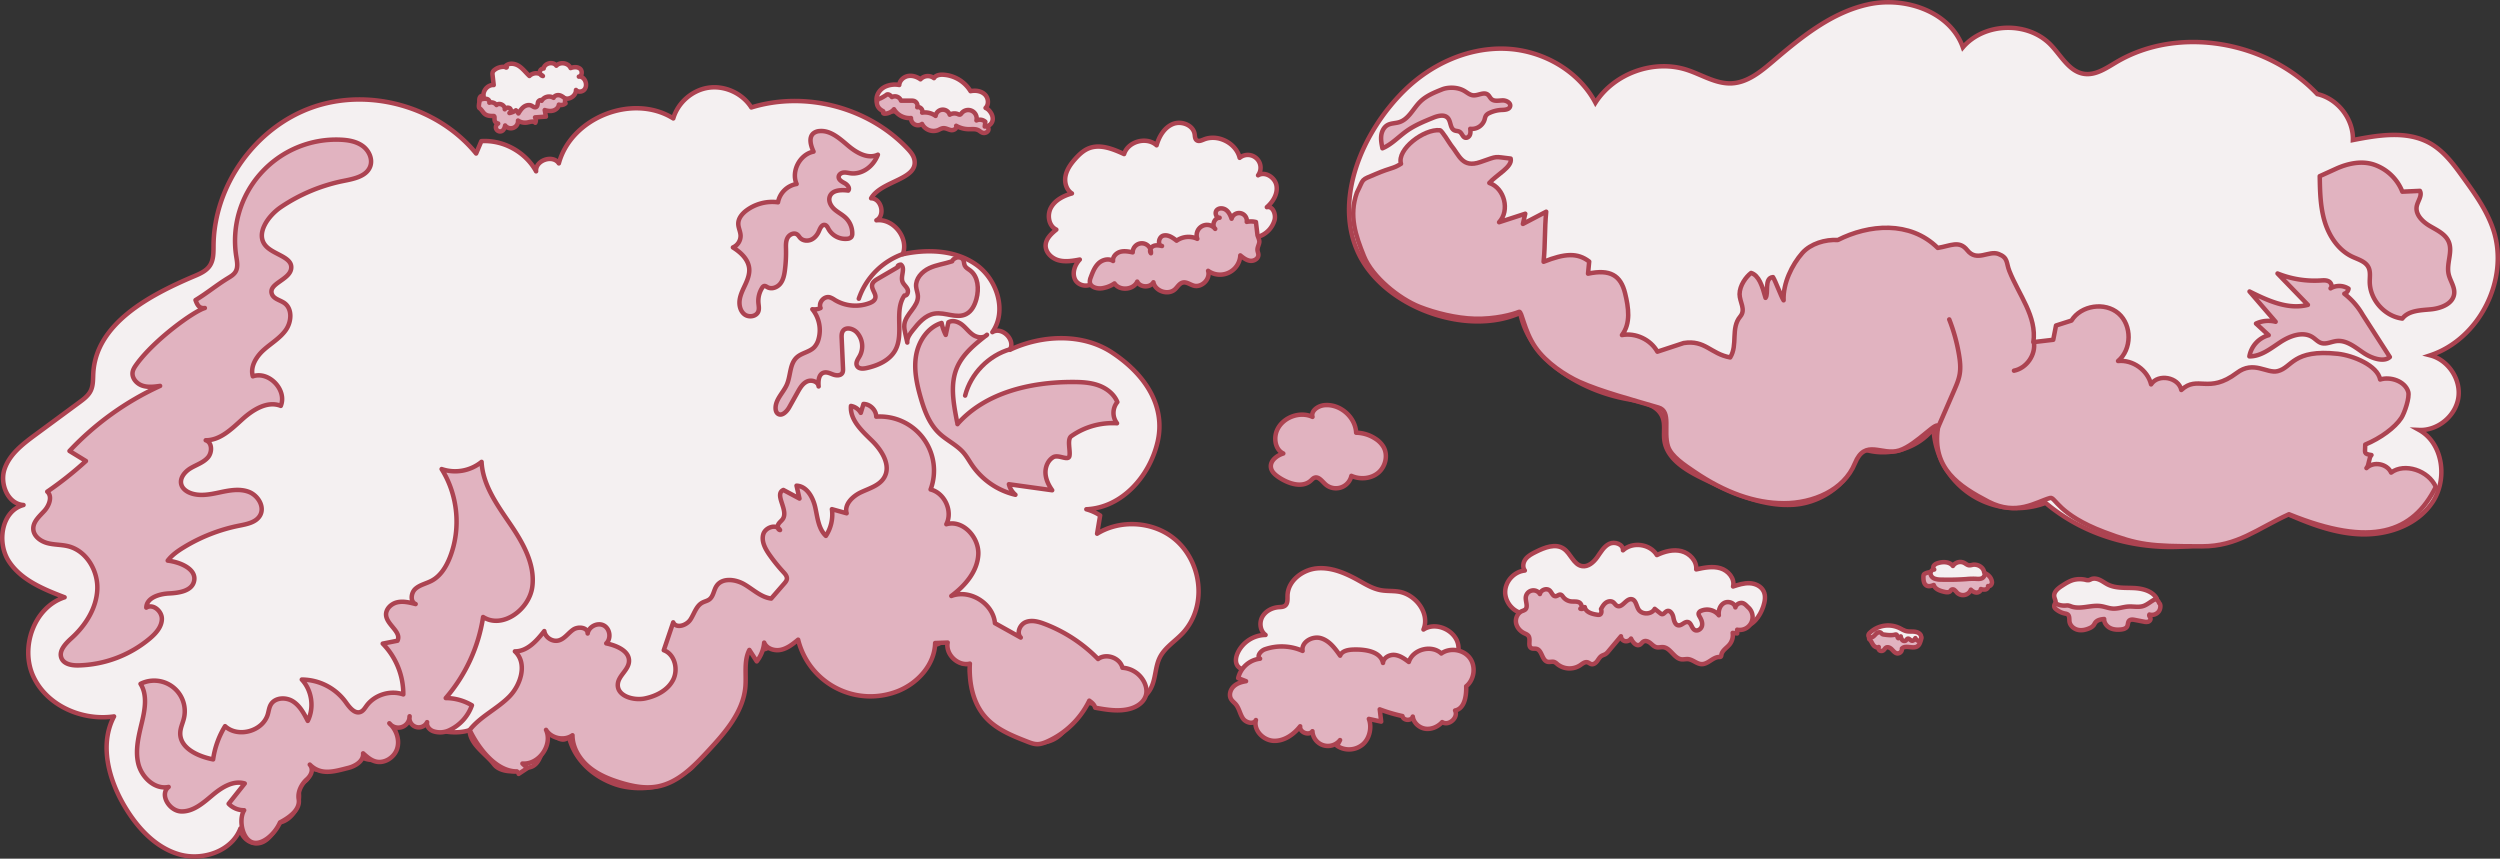 <svg xmlns="http://www.w3.org/2000/svg" viewBox="0 0 2781.16 955.25"><rect x="0" y="0" width="2781.16" height="955.25" fill="#333333" stroke="none"/><defs><style>.cls-1{fill:#e1b3c0;}.cls-1,.cls-2,.cls-3,.cls-4{stroke:#ac4351;stroke-width:5px;}.cls-1,.cls-2,.cls-4{stroke-linecap:round;}.cls-1,.cls-2{stroke-linejoin:round;}.cls-2,.cls-3{fill:#f4f0f1;}.cls-3,.cls-4{stroke-miterlimit:10;}.cls-4{fill:none;}</style></defs><g id="Layer_2" data-name="Layer 2"><g id="Layer_5" data-name="Layer 5"><g id="cloud_small_4"><path class="cls-1" d="M2402,670.92c-1.14-3.34-4.33-5.66-7.7-6.67s-7-1-10.51-.86a9.88,9.88,0,0,0-5.14,1.06c-1,.63-2,1.64-3.09,1.15a3.14,3.14,0,0,1-.79-.62c-2.81-2.61-7.28-2-10.88-.72s-7.3,3.13-11.07,2.47c-5.19-.89-9.57-6.37-14.64-5-1.9.54-3.82,2-5.64,1.26-2.89-1.24-2.19-6.89-5.31-7.23-1.54-.17-2.74,1.24-4.15,1.86-3,1.34-6.3-1.12-9.56-1.76-4.53-.89-8.9,1.84-12.72,4.43s-7.55,5.14-11.24,7.83c-2.51,1.83-5.28,4.74-4,7.58a6.08,6.08,0,0,0,1.8,2.11,22.79,22.79,0,0,0,9.81,4.71,7.76,7.76,0,0,1,3,1c2.31,1.63,1.68,5.11,2.05,7.9.61,4.49,4.55,8,8.95,9.16s9.08.13,13.23-1.7a11.31,11.31,0,0,0,4.73-3.36c.65-.89,1.07-1.93,1.72-2.83,2.17-3,6.26-3.75,9.95-4.06-.15,4.16,2.75,8,6.44,9.92s8.05,2.16,12.19,1.75c2.71-.27,5.76-1.06,7-3.48,1-2,.59-4.66,2.12-6.29s4.13-1.33,6.31-.91l10,1.92a10.1,10.1,0,0,0,4.88.12c1.57-.49,2.94-2.06,2.6-3.67s-2-3-1.16-4.34a9.59,9.59,0,0,0,10.61-3.75C2404,676.56,2403.7,671.74,2402,670.92Z"/><path class="cls-2" d="M2399.29,665.84c-4.87-8.52-15.85-11.23-25.66-11.67s-20.15.44-28.91-4c-3-1.52-5.68-3.61-8.71-5s-6.66-2.17-9.74-.81a15,15,0,0,1-2.33,1A8.73,8.73,0,0,1,2320,645a28.51,28.51,0,0,0-13.34.17c-4.67,1.28-8.82,3.95-12.88,6.58-4.33,2.8-9.22,6.74-8.53,11.84.33,2.39,1.9,4.55,1.65,7.72a19.82,19.82,0,0,0,10.94,2.36,15.11,15.11,0,0,1,2.77-.1,15.57,15.57,0,0,1,3.36,1c10.43,3.82,22-1.85,33-.3,4.58.64,9,2.53,13.58,2.78,5.83.33,11.51-2,17.35-2.29,5.68-.32,11.62,1.22,17-.78C2389.62,672.29,2394,667.81,2399.29,665.84Z"/></g><g id="cloud_small_3"><path class="cls-1" d="M2212.63,640.67a13.07,13.07,0,0,0-14.29-3,2.15,2.15,0,0,1-2.86-.31c-4.31-3.14-10.34-3.06-15.28-1.06-2.86,1.15-5.67,2.91-8.74,2.69s-5.41-2.21-7.67-4.12c-.81-.68-1.68-1.85-1-2.67a11.42,11.42,0,0,0-8.06,5.68,15.41,15.41,0,0,0-13,.13,3.62,3.62,0,0,0-1.51,1.16,4.2,4.2,0,0,0-.46,2.14c-.11,3.89.29,8.66,3.82,10.28,2.4,1.1,5.19.16,7.65-.78,1.53,4.81,7.27,6.59,12.19,7.67,2.14.47,4.74.79,6.17-.87a12,12,0,0,1,1.11-1.44,3,3,0,0,1,3.61.21,22.62,22.62,0,0,1,2.7,2.83,9.42,9.42,0,0,0,15.52-3.19c1.71,1.63,3.8,3.07,6.15,3.18s4.91-1.58,5-3.93a10.28,10.28,0,0,0,5.16.5c1.7-.44,3.21-2.12,2.8-3.82,2.3.71,4.5-1.92,4.35-4.31A11.29,11.29,0,0,0,2212.63,640.67Z"/><path class="cls-2" d="M2207.32,636.82c-.59-5.78-7.27-9.58-13-8.48a13.54,13.54,0,0,1-3.77.55c-2.09-.2-3.72-1.81-5.59-2.76a9.85,9.85,0,0,0-12.43,3.48c-3.68-4.84-11-5-16.8-3.11a8.27,8.27,0,0,0-4.25,2.56c-1,1.34-1.08,3.51.25,4.53-2.39-.17-4.36,2.43-4.09,4.82a6.91,6.91,0,0,0,4.42,5.26,19.39,19.39,0,0,0,7.07,1.13,279.11,279.11,0,0,0,28.34-.59,79,79,0,0,1,9.6-.35c2.68.13,5.53.55,7.95-.63S2208.83,638.4,2207.32,636.82Z"/></g><g id="cloud_small_2"><path class="cls-1" d="M2079.42,711c2,1.49,2.88,4.08,4.27,6.19s4.17,3.9,6.33,2.59a3.12,3.12,0,0,0,1.28,4,3.79,3.79,0,0,0,4.29-.6c.85-.79,1.36-1.91,2.31-2.57,2.06-1.45,4.92,0,6.7,1.81s3.43,4.05,5.92,4.46a4.85,4.85,0,0,0,5.28-5.41c4.23-4.4,12.58,1,17.5-2.66,1.95-1.43,2.77-3.91,3.47-6.22a7.49,7.49,0,0,0,.5-3.36c-.31-2.06-2.27-3.52-4.28-4.09a41.15,41.15,0,0,0-6.2-.71c-5.77-.68-10.86-4-16.39-5.78a32,32,0,0,0-24.62,2.19C2082,702.82,2078.37,706.25,2079.42,711Z"/><path class="cls-2" d="M2135.27,712.62c2.44-1.23,2.56-5,.79-7.07s-4.67-2.77-7.4-2.92-5.5.12-8.14-.55-5.12-2.3-7.65-3.53a29.43,29.43,0,0,0-32.87,5.56,3.9,3.9,0,0,0-1.45,2.75c.11,1.88,2.73,2.63,4.44,1.83s2.83-2.46,4.22-3.73,3.57-2.16,5.13-1.09c.64.44,1.06,1.14,1.71,1.55a4.73,4.73,0,0,0,1.89.53c4.06.54,8.23,1.08,12.19.06a2.63,2.63,0,0,1,1.27-.12c1.61.41,1,3.32,2.43,4.09l2.7-2a8.75,8.75,0,0,0,1.59,3.93,3,3,0,0,0,3.82.8c.89-.63,1.3-1.9,2.34-2.21,1.67-.49,2.81,1.88,4.51,2.26s3.1-1.35,4-2.86a6.18,6.18,0,0,0,2.22,2.64C2134.06,713.13,2135.61,712.87,2135.27,712.62Z"/></g><g id="cloud_med_2"><path class="cls-2" d="M1694.74,682.63c-11.48-1.86-20.68-13-20.3-24.66s10.29-22.18,21.87-23.28c-2.87-3.63-1.91-9.19.93-12.84s7.13-5.83,11.27-7.91c9.75-4.87,21.83-9.66,30.9-3.63,8.06,5.35,11.08,17.94,20.63,19.49,6.72,1.1,12.73-4.25,16.7-9.79s7.39-12,13.49-15,15.67.42,15.26,7.21c10.63-9.93,30.24-7.19,37.74,5.28,8.52-4.07,18.26-6.67,27.4-4.33S1887.78,624,1887,633.43c8.87-1.94,18.21-3.88,26.91-1.27s16.25,11.46,14.06,20.28c6-1.93,12-3.89,18.3-3.64s12.77,3.16,15.6,8.74c2.71,5.32,1.53,11.77-.38,17.43-3.63,10.77-11.64,21.91-23,22.22-5.51.16-11.44-2.24-16.26.41-2.73,1.5-4.42,4.3-6.42,6.68-10.71,12.72-30.5,12.94-46.29,7.77s-30.16-14.58-46.44-18c-17.38-3.61-35.33,0-53,1.06C1744.6,696.73,1720.72,686.84,1694.74,682.63Z"/><path class="cls-1" d="M1945,675.77a14.38,14.38,0,0,1-12.45,24.75v4.16l-5-.6a16.58,16.58,0,0,1-3.58,13c-3.15,3.79-8.21,6.57-9,11.45-.12.77-.18,1.68-.83,2.1a2.72,2.72,0,0,1-1.5.25c-7.16,0-12.44,8.12-19.6,7.94-5.48-.13-9.84-5.15-15.3-5.59-2.35-.18-4.72.51-7.06.25-8.41-.92-12.29-13-20.73-13.57-2.32-.16-4.68.62-7,.14-2.72-.57-4.72-2.79-6.87-4.55s-5.16-3.19-7.62-1.89c-1.65.86-2.58,2.74-4.23,3.6-4,2.07-7.88-2.76-9.77-6.8a6.57,6.57,0,0,1-6.64,2.87,5.82,5.82,0,0,1-4.57-5.44l-14,16.72a13.54,13.54,0,0,1-3.28,3.13c-1.3.78-2.84,1.11-4.14,1.89-2.24,1.35-3.48,3.82-5.06,5.9s-4.05,4-6.57,3.32c-1.47-.38-2.62-1.56-4.08-2-3-.88-5.78,1.59-8.36,3.35a21.54,21.54,0,0,1-25.27-1.33,11.57,11.57,0,0,0-3.29-2.34c-2.38-.88-5.09.33-7.56-.26-6.43-1.54-6-13-12.47-14.43-1.85-.42-3.92.16-5.6-.73-4.31-2.3-.36-9.64-3.19-13.61-1.15-1.61-3.16-2.28-4.92-3.15-4.64-2.28-8.32-6.75-9-11.87s2.12-10.69,6.89-12.67a13.89,13.89,0,0,0,3.14-1.41c3.82-2.86.57-8.85.88-13.62a8.5,8.5,0,0,1,15.72-3.9c1-4.67,7.75-7.1,11.11-3.7,2.15,2.18,3.25,6.27,6.32,6.13,2-.09,3.62-2.15,5.55-1.75,1.31.27,2.11,1.55,2.92,2.61a13.06,13.06,0,0,0,8.54,4.91c3,.4,6.24-.25,9,1s4.26,5.73,1.56,7.14a4,4,0,0,0,4.93-1.78c1.1,5.73,8.16,7.69,13.94,8.49a5.35,5.35,0,0,0,2.64-.08c2.22-.85,2.28-4,1.47-6.25,1.43-2.54,2.92-5.16,5.25-6.91s5.75-2.41,8.16-.76c1.72,1.17,2.69,3.31,4.59,4.16,5.7,2.57,9.93-8.51,16.1-7.45,4.64.8,5.13,7.17,7.53,11.22,3.74,6.32,14.71,6,18.12-.48l6.13,4.86a4.43,4.43,0,0,0,1.72,1c2.23.47,3.62-2.46,5.73-3.33,3.52-1.46,6.44,3.14,7.15,6.88s1.91,8.57,5.71,8.93,6.85-4.54,10.57-3.63,4,6.76,7.35,8.74c3.08,1.82,7.29-.88,8.17-4.35s-.59-7.1-2.41-10.18c-.76-1.29-1.62-2.75-1.21-4.18a4.55,4.55,0,0,1,2.76-2.59,16.77,16.77,0,0,1,19.65,5c-.7-5.19,1.24-11.05,5.81-13.63s11.55-.3,12.6,4.84a7,7,0,0,1,7-4.94C1940.78,670.92,1943,674,1945,675.77Z"/></g><path id="cloud_pink" class="cls-1" d="M1508.68,481.38a40.32,40.32,0,0,1,21.92,7,27.54,27.54,0,0,1,8.42,8.67c5.32,9.18,2.44,21.91-5.65,28.78s-20.28,7.9-30,3.56a17.62,17.62,0,0,1-29.3,9c-3.53-3.32-7.25-8.59-11.79-6.9-1.59.59-2.73,2-4,3.12-9.45,8.58-24.66,3.63-35.3-3.41-4.07-2.69-8.28-6.11-9.09-10.92-1.26-7.53,6.43-13.55,13.71-15.8-9.08-4.37-11-17.28-6.69-26.41,6.55-14,25.17-20.77,39.18-14.32-1.88-6.82,6.23-12.34,13.28-13C1490.65,449.11,1507.75,463.66,1508.68,481.38Z"/><g id="cloud_med_1"><path class="cls-2" d="M1622.5,719.86c-1-17.53-24.26-29.2-38.92-19.54,7.41-17.9-8.61-39.21-27.75-42.16-6.58-1-13.33-.42-19.87-1.63-9-1.66-16.93-6.56-24.89-11-14.18-7.9-29.92-14.73-46.09-13.23s-32.29,14-32.64,30.22c-.09,4.06.43,8.93-2.82,11.35-2,1.45-4.59,1.39-7,1.58-7.39.58-14.77,4.4-18.31,10.9s-2.31,15.64,3.66,20A34.76,34.76,0,0,0,1377,726.11c-1.94,4.2-3,9.19-1,13.39s7.72,6.7,11.45,4c-4.16,10,7.6,20.44,18.39,20s20-7.34,29.33-12.8,21.1-9.62,30.6-4.49c3.8,2.06,6.76,5.41,10.47,7.65,11,6.63,25.15,2,36.71-3.58,3.24-1.57,7-3.23,10.31-1.75,2,.88,3.28,2.71,4.68,4.33,12.33,14.35,37.12,15.32,50.53,2,6.24,3.43,13.52,5.84,20.46,4.21s12.94-8.49,11.56-15.48C1617,751.87,1624.36,752.13,1622.5,719.86Z"/><path class="cls-1" d="M1522.83,799.76l13.68,3-1.59-13.62a181.73,181.73,0,0,0,25.24,7.45c.88,5.24,10.08,5.72,11.5.6.86,6.93,7.13,12.52,14,13.5s14-2.2,18.71-7.39c7.3,4.8,18.36-5.12,14.37-12.9,10.58-2.09,12.67-16.13,12.34-26.91,9.17-7.39,11-22.31,3.89-31.69s-22-11.65-31.56-4.82c-10.82-10.18-31.69-4.73-36.15,9.44-4.72-3.52-9.75-7.17-15.6-7.81s-12.62,3-13.13,8.88c-2.57-12.65-19.31-15.2-32.22-14.89-6,.14-13.35,1.19-15.46,6.8-5.65-8.07-12-16.68-21.49-19.44s-22,4.43-20.28,14.14a57.08,57.08,0,0,0-42-1.74c-4.61,1.63-9.46,7.82-5.31,10.4a28.28,28.28,0,0,0-24.34,21.63l8.72,3.41c-5.07.8-10.24,2.39-13.9,6s-5.31,9.62-2.67,14c1.33,2.22,3.53,3.76,5.2,5.73,3.8,4.49,4.62,10.84,7.93,15.69s11.89,7.1,14.46,1.81c-3,11.23,8.13,22.62,19.75,23.11s22.25-7,29.46-16.17c-.9,6.64,9.71,10.91,13.66,5.49a17.23,17.23,0,0,0,30.72,9.86l-3.35,6.36a23.89,23.89,0,0,0,29-1.86C1524.21,820.78,1526.12,808.18,1522.83,799.76Z"/></g><g id="cloud_med_0"><path class="cls-2" d="M1398.87,263.65a27.27,27.27,0,0,0,19-18.7c1.83-6.54-1.94-16.12-8.53-14.49,6.95-6,12.3-15,10.7-24.05s-12.6-16.13-20.47-11.4a14.23,14.23,0,0,0-20.48-19.44c-4-16.52-24.35-26.83-40.05-20.31-2.48,1-5.43,2.37-7.64.84s-2-4.49-2.43-7c-1.66-10.1-14.86-15-24.32-11.07s-15.18,13.76-18,23.6c-11-10-31.75-4.44-36.16,9.76-12.39-5.68-26.52-11.43-39.19-6.41-6,2.39-10.91,7-15.21,11.86-4.86,5.5-9.31,11.71-10.73,18.91s.88,15.54,7.09,19.43c-9.16,2.58-18.4,7.22-23.12,15.49s-2.83,20.69,5.77,24.77c-5.54,4.55-11.46,10-11.86,17.17-.44,8,6.58,14.79,14.26,16.91s15.86.68,23.7-.77c-5.59,5.92-8.81,15-5.17,22.31s15.82,9.25,20.41,2.59c11.2-.29,19.26-11.28,30.1-14.09,7.8-2,16,.43,24.06-.09,15.46-1,27.9-12.48,41.88-19.16s29.8-8.57,45.25-10.35C1370,268.55,1382.38,267.93,1398.87,263.65Z"/><path class="cls-1" d="M1398.87,261.33,1397.18,247a23.25,23.25,0,0,0-10.2-.17,8.64,8.64,0,0,0-16.88-3.51c-1.29-3.63-2.94-7.33-6-9.65s-7.9-2.71-10.5.12-.66,8.65,3.17,8.43c-5.74-.09-9.15,8.52-4.91,12.39a11.54,11.54,0,0,0-19.93,11.07,23.1,23.1,0,0,0-23,2.06c-4.27-3.37-9.4-6.95-14.68-5.64s-6.94,10.69-1.57,11.57c-3.2-.65-6.65-1.28-9.63.06s-4.83,5.54-2.67,8a10.17,10.17,0,1,0-20.3-1c-4.6-.92-9.41-1.85-13.92-.56s-8.55,5.53-7.92,10.17c-4.93-3.29-12-1.42-16.24,2.68s-6.48,9.86-8.52,15.42a12.69,12.69,0,0,0-1.1,5.18c.44,5.77,8,7.92,13.7,7.06a33.53,33.53,0,0,0,13.74-5.38c5.7,8.58,21.05,7.35,25.31-2,3.2,6.64,14.3,7.08,18,.73,2,10.07,16.63,14.76,24.11,7.72,2.78-2.62,4.79-6.49,8.49-7.42,4.17-1,8.07,2.22,12.2,3.42,9,2.61,18.9-7.51,16.07-16.46a22.62,22.62,0,0,0,35.8-17.16c3.29,2.69,6.83,5.49,11.05,6s9.13-2.42,9.06-6.67c0-1.8-.91-3.48-1-5.26-.22-2.92,1.53-5.61,2-8.49S1399.07,263,1398.87,261.33Z"/></g><g id="cloud_small_1"><path class="cls-2" d="M1097.3,140.27c3.58-.05,6.54-3.37,7-6.92s-1.12-7.11-3.43-9.85a11.27,11.27,0,0,0-4.44-3.43c4-3.91,3.16-11.19-.91-15.06s-10.31-4.73-15.81-3.58A38.31,38.31,0,0,0,1049,83.11c-3.74-.15-8.06.59-10,3.81a11.21,11.21,0,0,0-15,1.31c-4-2.86-9.13-4.56-14-3.61s-9.24,5-9.62,9.92a26,26,0,0,0-15.61,1.86c-4.78,2.34-8.65,6.83-9.49,12.09a12.54,12.54,0,0,0,7.16,13.45c8.75,4,19.16.27,28.62,2.18,6.6,1.33,12.38,5.37,18.91,7,13.52,3.33,28.64-4,41.3,1.75,4.07,1.86,7.46,4.94,11.35,7.17S1090.54,140.37,1097.3,140.27Z"/><path class="cls-1" d="M1095.49,140.75l.64-5.31a9.22,9.22,0,0,0-9.85-1.48,9.44,9.44,0,0,0-16.59-8c-.48.62-1,1.35-1.73,1.54a3.66,3.66,0,0,1-2.18-.5,10.47,10.47,0,0,0-9.25.58,8.09,8.09,0,0,0-15.7,1.36,20.11,20.11,0,0,0-14.95-3.61c1.34-3.12-2.23-7-5.46-6a5.68,5.68,0,0,0-3.51-7,10.54,10.54,0,0,0-3.41-.35l-11.18,0a7.19,7.19,0,0,0-10.07-4c-1.59-2-4.41-4.06-6.29-2.37-.79.7-6.37,4.06-7.42,4.12-3.69.23-5.53,9.26,3.79,13.88.77.38-.22,1.85.41,2.42a2.34,2.34,0,0,0,1.68.43,13.6,13.6,0,0,0,10.11-4.93,20.15,20.15,0,0,0,18.9,9.79,7.78,7.78,0,0,0,12.3,6.55,14.3,14.3,0,0,0,17.53,7c2-.79,3.88-2.07,6-2.26,3-.28,5.81,1.65,8.81,2.14s6.94-2,5.65-4.8a29.1,29.1,0,0,0,13.88,3.77c3.74.05,7.74-.58,11,1.23,1.36.75,2.49,1.88,3.91,2.5a5.39,5.39,0,0,0,6.62-1.83C1100.47,143.48,1099.35,140.17,1095.49,140.75Z"/></g><g id="cloud_small_0"><path class="cls-2" d="M628.37,109.38c5.75,1.81,12.53-3.27,12.4-9.3,2.33,2.77,7.22,2.23,9.48-.59s2.13-7.06.38-10.24c-1.33-2.42-3.94-4.49-6.65-4,3.64-.63,4.18-6.35,1.36-8.74s-7.06-2.05-10.53-.8c-2.6-5.79-11.56-7.27-15.88-2.64-3.53-5.08-13.14-2.93-14.17,3.17a4.21,4.21,0,0,0-.8,8.35,10.69,10.69,0,0,0-15-.07C585.13,81,582,76.7,577.77,73.76s-10.37-4.17-14.49-1a2,2,0,0,0-1,1.67c.09.67,1.19,1,1.44.4a15.7,15.7,0,0,0-13.62,3,6,6,0,0,0-2,2.48,7.48,7.48,0,0,0-.13,3.3l1.25,11c-6.43-.49-12.37,6.14-11.18,12.48-2.25-1.84-6.25,1-4.23,7.12a13.37,13.37,0,0,0,11.26,3.6c-2.5,3.68.73,9,5,10.33s8.81-.13,13-1.55c5,3.05,10.83,5.95,16.4,4.24,3.46-1.07,6.18-3.77,9.48-5.27,6.35-2.88,14.63-1.25,19.76-6,1-.88,1.82-2,3.07-2.4,2.84-.91,6.29,2.26,8.65.43C619.56,114,623.54,107.85,628.37,109.38Z"/><path class="cls-1" d="M629.27,110.25c-2-1.77-4.09-3.6-6.68-4.24s-5.78.33-6.75,2.81a9.66,9.66,0,0,0-13.32,3.3c-.76-1.83-3.65-.13-4.07,1.81s-.37,4.47-2.21,5.22-3.38-.84-5-1.62c-2.8-1.32-6.26-.41-8.73,1.47s-4.17,4.58-5.81,7.21a11.79,11.79,0,0,0-2.78-3.5,18,18,0,0,1-7.18,3.06c2-.87,2.12-4,.42-5.33a4.1,4.1,0,0,0-5.62,1.15c.5-4.44-5.89-7.74-9.22-4.77a7.16,7.16,0,0,0-7.93-2.58c.57-1.67-.8-3.49-2.46-4.08a10.2,10.2,0,0,0-5.23.06c-1.14.21-2.46.56-2.9,1.64-.6,1.49-1.78,7.4-.47,8.35,5,3.62,3.91,9.24,15.47,8.78,3.35-.14-1.55,6.78,5.35,8.43a4.67,4.67,0,1,0,4.33,8.28c2.11-1.18,3-3.74,3.47-6.1a8,8,0,0,0,14.32-5.48,14.15,14.15,0,0,0,10.38,2.13c3-.57,6.74-2,8.85.32a6.27,6.27,0,0,0-.26-6l12.07-.84L606,122.43c3.07.94,6.39,1.46,9.48.57s5.87-3.43,6.23-6.62a7.48,7.48,0,0,0,7.42-1.39C628.61,113.88,628.06,112.77,629.27,110.25Z"/></g><g id="cloud_big_1"><path class="cls-3" d="M2577.89,104.65c22.82,5.14,40.36,27.8,39.63,51.17,28.79-5.62,60.46-10.82,86,3.66,15.42,8.76,26.29,23.57,36.67,38,13.07,18.09,26.33,36.55,33.41,57.71,18.42,55-15,121.86-70.09,140.12,20,5.08,34.38,26.64,31.34,47.08s-23,36.89-43.67,35.94c26.63,14.73,31.87,54.44,15.18,79.89s-49.11,37.1-79.53,36.2-59.45-12.43-87.21-24.91c-76.89,55.61-191.57,51.23-264-10.08A92.33,92.33,0,0,1,2151,476.51c-19.7,25.22-57.57,34.17-86.3,19.65,1.91,35.19-34.19,63-69.35,65.33S1926.66,548,1895,532.63c-19.13-9.3-40.69-21.82-43.48-42.91-1.13-8.49,1.09-17.49-2-25.49-5.68-14.71-24.68-17.54-40.18-20.43-51.94-9.69-108-44.11-118.16-95.73-60.16,27-151.64-6.63-179.9-66.23s4.33-135.5,51.5-181.6c29.41-28.74,69.77-47.27,110.88-46.08s82,23.71,101.21,60.08c20.86-32.69,64.88-48.49,101.78-36.53,16.6,5.39,32.3,15.8,49.74,15,17.64-.84,32.42-13,45.86-24.43,31.86-27.2,65.85-54.87,106.84-63.55s90.61,8.44,104.55,47.94c23.93-27.88,72.42-29.21,97.84-2.68C2293,62,2301.82,79.56,2318.31,82.13c12.88,2,24.78-6.29,36-12.94C2423.77,28,2522.32,45.68,2577.89,104.65Z"/><path class="cls-1" d="M2598.69,187.78,2580.62,196c.28,17,.6,34.27,5.55,50.55s15.22,31.72,30.61,39c6.61,3.11,14.64,5.22,18,11.73,2.46,4.83,1.47,10.59,1.47,16,0,19.95,16.45,38.59,36.25,41.11,7-9,20.19-9.21,31.56-10.25s25-6.18,26.15-17.53c.79-7.64-4.71-14.44-6.27-22-2.45-11.75,4.83-24.56.18-35.63-3.63-8.63-13.09-12.89-21.15-17.64s-16.26-12.78-14.42-22c1.18-5.85,6.32-11.74,3.48-17l-19.51.9a51.93,51.93,0,0,0-31.83-30.22C2626.28,178.36,2610.84,182.25,2598.69,187.78Z"/><path class="cls-1" d="M2658.61,397.17l-30.27-47.07A79.42,79.42,0,0,0,2608,326.77a6.9,6.9,0,0,0,4.67-5.61,19.17,19.17,0,0,0-20-.38c2.21-2.16.73-6.25-2-7.74s-6-1.22-9.08-1a110.17,110.17,0,0,1-47.9-7.78l33.75,34.89c-22,5.71-44.59-4.71-64.9-14.86l29,33.66a32.67,32.67,0,0,0-21.79,2l14.06,12.94a29.86,29.86,0,0,0-21.45,23.55c12.86.17,23.72-8.78,34.49-15.83s25.24-12.45,36-5.36c3.17,2.09,5.79,5.17,9.4,6.32,5.5,1.75,11.24-1.48,17-2.15,11.16-1.33,20.83,6.91,30.15,13.19S2652.26,403.17,2658.61,397.17Z"/><path class="cls-1" d="M2709.75,541.67c-8.14-18.41-34.88-27.07-49.7-15.93-4.43-10-19.78-12.8-27.46-5,3.19-3.17,2.38-11.34,5.57-14.51-9.29-1.45-6.86-2.24-6.92-11.64,17.1-7.13,33.13-18.87,40.18-29.7,3.53-5.42,9.54-22.86,7.61-29.14-3.6-11.71-19.7-17.15-31.21-13.56-2.85-15.63-30.22-26.77-47-28.59-50.56-5.45-50.65,15.39-67.09,19.32-12.24,2.92-26.49-12.29-45.35,1.93-31.77,23.93-43.25,2-61.75,19-3-14.26-25.74-18.49-33.62-6.24-3.86-15.91-20.46-27.64-36.74-26,15.39-12.85,15.65-39.77.51-52.91s-41.76-9.11-52.32,7.93l-17.21,5.49L2284.15,378l-22.08,2.58c4.07-28.63-16.14-52.34-26.77-79.23-3.58-9-1.11-14.66-12.08-18.84s-24.09,9.3-34.76-4.23c-8.87-11.26-18.51-4.73-32.8-2.48-31-30.57-76.75-26.2-111.17-8.79-13.9-.86-30.19,4-39.41,14.37-11.48,13-21.65,33.67-20.89,52.71-2.94-4.61-8.88-21.21-11.81-25.82-10.19.8-4.52,18.39-8.28,23.09-3.75-13.75-7.48-25-16.07-27.73-5.56,4.21-12.77,13.92-12.81,23.61,0,8.7,7.26,17.18.73,24.9-10.85,12.8-2.44,31.62-11.17,45.49-21.94-4-27.8-19.79-51.83-16-5,1.87-24.11,7.74-29.17,9.61-7.56-13.52-24.19-21.31-39.42-18.48,10-13.05,7.39-30.52,3.49-46.5-4.85-19.91-16.62-27.07-41.22-21.8l1.28-13.49c-13-10-27-9.17-50.71.24,2-20.56.93-35.13,2.9-55.69l-25.93,13.59,2.61-11.35-29.1,9.47c12.29-13,6-38-10.87-43.68,7.91-9,26-17.91,23.75-27.12-19.31-2.12-12.92-3.34-33.77,3.87-20.17,7-23.29-7.5-32.57-18.71-1.39-1.68-10.16-16.48-12.37-16.7-17.77-1.71-48.18,21.34-43.3,37.31-9,5.73-10.29,3.85-28.07,11.41-17.48,7.43-12.6,4-21,20.72-9.1,25.78-1.38,47.76,7.9,70.81s39,47.25,62.13,56.31c17.23,6.74,40.61,12.59,60.93,13.13,22.94.61,42.24-4.71,49.5-7.68,3-1.25,5.49,20.89,17.83,39s34.6,32.19,49.23,38.83c24,10.86,59.82,20.27,88.1,28.67,14.5,4.31,5.05,26,10.48,43.16,3.59,11.34,18.93,21.11,29,28,34.5,23.53,67.56,35.26,100,35.26,32.21,0,66.61-14.3,78.9-44.3,11.53-28.14,29.86-8.21,49.49-14.44s44.71-36.93,42.91-25c-6.81,45.16,23.56,65,56.08,81.94,31.45,16.36,52.87.34,68.78-4.06,5.59-1.55,8.62,18.46,60.14,37.91,38.22,14.43,50.63,15.9,108.83,15.9,39.53,0,60.73-19.3,96.69-35.71C2638.11,609.41,2684.42,592.71,2709.75,541.67Z"/><path class="cls-1" d="M1604.42,99.38c-8.76,3.49-17.76,7.13-24.49,13.73-7.88,7.73-12.79,19.51-23.32,22.8-4.35,1.36-9.25,1.05-13.21,3.33s-6.3,7.06-6.83,11.73.42,9.36,1.35,14c10.24-4.27,17.94-12.88,27-19.29s19.27-10.57,29.46-14.72c5.38-2.18,12.42-4,16.28.3,3.54,3.95,2.45,11.43,7.24,13.71,1.89.89,4.23.62,6,1.74,2.53,1.6,3.16,5.57,6,6.43,2.17.65,4.48-1,5.33-3.14s.62-4.45.38-6.7a14.81,14.81,0,0,0,15.8-9.83c.57-1.8.81-3.78,2-5.27a9.08,9.08,0,0,1,3.4-2.45,35.21,35.21,0,0,1,13.85-3.43c3.55-.14,8.11-.38,9.23-3.76,1.33-4-4.12-7-8.37-6.87s-9.12,1.36-12.32-1.45c-1.61-1.42-2.4-3.63-4.09-4.94-4.48-3.49-10.85,1.36-16.48.72-3.47-.39-6.28-2.84-9.26-4.64C1620.81,96.18,1609.91,97.2,1604.42,99.38Z"/><path class="cls-4" d="M2168.47,355.37a194.54,194.54,0,0,1,10.89,39.5c1.14,6.93,1.9,14,.79,20.94-1,6.5-3.69,12.63-6.31,18.67l-21.06,48.45"/><path class="cls-4" d="M2262.57,380.3c2.48,14.16-8,29.34-22.08,32.08"/></g><g id="cloud_big_0"><path class="cls-2" d="M1207.59,781.12c26.08,5.82,60.17,8.25,72.65-15.38,5.58-10.57,4.66-23.61,10-34.3,5.73-11.45,17.6-18.32,26.19-27.82a65.45,65.45,0,0,0,13-22.17c10.1-28.71.27-63.3-23.44-82.39s-59.6-21.33-85.5-5.34l3.38-20.27a53.8,53.8,0,0,0-15.34-6.9c39.41-1.73,70.3-36.48,79.24-74.9s-12-73.93-50.65-99.46c-32.94-21.72-78-19.8-113.75-3,6.88-10.71-8.57-26.4-19.39-19.69,16.38-23.27,5.46-58.3-17.69-74.85s-54.22-17.8-82-11.84c7-17.84-10.29-40.09-29.31-37.73,10.17-5.32,5.59-24.39-5.89-24.51,11.67-19.9,53-20.66,48.07-43.18-1-4.66-4.27-8.49-7.54-12-43.28-45.95-113.45-64.46-173.77-45.85-9.81-15.56-29.16-24.53-47.38-22s-34.34,16.52-39.48,34.2c-44.88-28.08-113.5-1.14-127.3,50-6.71-10.2-26.41-3.32-25.31,8.84-11.71-21.48-36.47-35.13-60.89-33.56l-5.82,13.75c-42.34-52-118.46-73.59-181.79-51.47S238.29,205.67,237.56,272.75c-.09,7.81.23,16.2-4.08,22.72-3.9,5.9-10.79,9-17.31,11.73C165.68,328.59,107,360.13,103.79,414.87c-.4,6.75.07,13.85-2.92,19.92-2.66,5.41-7.69,9.19-12.54,12.77L39.41,483.61c-14,10.33-28.8,21.69-34.35,38.2s3.69,38.91,21.07,40c-24.27,6.41-30,41.37-16.39,62.43s38.66,31.25,62.11,40.23c-34,11-49.78,55.88-34.67,88.26S91.51,802.17,126.86,797c-16.56,31.31-6,70.47,12.26,100.81,14,23.3,33.81,44.9,59.9,52.56s58.79-3.25,68.41-28.68c.76,9.24,9.7,17,19,16.5s17.26-9.28,23.29-22.91c20-2.94,30.34-31.55,16.85-46.6a10.68,10.68,0,0,0,14.11-16c19.24,8.76,44,3.19,57.63-13,9.24,7.68,24,7.59,33.16-.19s11.6-22.36,5.5-32.71c6.48,4.45,16.88-2.68,15.09-10.32-.16,6.34,11,8.34,13.05,2.34,12.92,14,39.35,19.48,57.41,13.42-.14,15.7,18.33,26.66,27,38.07,9.51,12.49,37.31,7,35.39,3.62,8.77.51,13.55-5.17,16.69-13.38s10.36-31.3,3.47-36.77c6.92,11.17,19.21,25.6,27.77,15.64,6.22,25.75,26.66,44.35,51.66,53.08,16.6,5.8,42.16,6.26,57.59-2.17,6.23-3.41,23.24-11.64,28-16.9,32.45-35.83,41.77-95.21,60.31-138.46,2.58,4.27,17.68,9,22.09,6.61s36.22-5.5,39.2-16.7c11.91,24.22,24.45,53.41,50.07,61.89,19.91,6.6,42.5,8.21,61.31-1.07s32-31.53,26.16-51.68c7.13,7.87,23.07,1.64,23-9,.77,8.19,2.1,16.64,6.62,23.51s13.07,11.71,21,9.59c-3,14.68,3.71,28.9,10.13,43.7,13.88,32,12.86,13.33,56.94,41,10.41,6.53,24.81,2.33,33.57-6.29S1193.67,795.94,1207.59,781.12Z"/><path class="cls-1" d="M1273.05,759.21a29,29,0,0,0-24.36-16.35c-2.68-11.05-18-16.55-27.12-9.73A165.41,165.41,0,0,0,1162,694.06c-6.67-2.53-14.17-4.61-20.8-2s-10.64,12.09-5.66,17.19l-28.7-16c-2-22-27.91-38.11-48.52-30.26,15.28-11.34,29.13-27.32,30-46.33s-17.29-38.84-35.55-33.47c7.39-14.47-1.77-34.68-17.51-38.67a60.17,60.17,0,0,0-60.45-81c-.13-7.38-6.82-14-14.21-14.12l-3,9.88a15.87,15.87,0,0,0-10.93-7.67c-1.28,15.51,12.17,27.69,23.3,38.57s21.57,27.57,13.68,41c-5.24,8.93-16.32,12-25.71,16.4S939,561.09,941.83,571l-16.35-4.56a43.49,43.49,0,0,1-6.71,29.7c-8.33-7.88-9.31-20.49-11.82-31.67s-9.38-23.69-20.83-24.17l3.26,14.33-17.89-9.56c-10.43,4.78,5.42,21.77-.3,31.72-1.35,2.35-3.8,3.9-5.2,6.22s-.91,6.22,1.76,6.65c-4-7.23-16.51-3.07-18.68,4.89s2.33,16.11,7.08,22.85a187.07,187.07,0,0,0,15.41,19.08c2,2.13,4.13,4.62,3.82,7.5-.22,2-1.6,3.65-2.91,5.17l-14.53,16.72C846.63,664.44,837.87,655.73,828,650s-24.61-7.58-30.89,1.93c-3.15,4.77-3.42,11.5-8,14.91-2.27,1.69-5.19,2.2-7.68,3.52-7,3.69-9.07,12.45-13.42,19s-15.87,10.18-19.08,3q-5.25,15.51-10.49,31c12.2,4.42,16.3,21.24,10.44,32.82S730.29,774.34,717.58,777c-13,2.71-31.45-2.8-30.27-16.07.84-9.33,11.64-15.43,12.4-24.77,1-11.86-13.62-18-25.26-20.43,5.68-5.37,4.21-16.25-2.7-19.92s-16.74,1.19-18,8.91c.07-6.81-10.35-8.15-16-4.32s-9.67,10.32-16.24,12.08c-6.94,1.87-14.92-3.32-16-10.43-8.46,10.84-19,22.71-32.7,22.56,14.09,12.89,6.92,37.22-6.59,50.71s-31.88,21.78-43.71,36.76c9.8,20.65,29.71,46.31,52.56,46.09,0,0,2.11,1.66,1.9,2.75l9.7-6.42-5.46-5.07c18.34,1.49,33.92-20.75,26.24-37.47,5.85,9.59,20.28,12.55,29.42,6,0,13.42,7.53,26.06,17.73,34.78s22.92,14,35.76,17.91c13.37,4.08,27.57,6.86,41.31,4.25,22.57-4.28,39.8-22,55.45-38.84,19.33-20.8,39.71-43.84,42.12-72.13,1.18-13.79-1.94-28.6,4.41-40.89l8.2,12.71a39.19,39.19,0,0,0,8.27-20.85c2.82,6.85,11.6,9.57,18.83,7.93s13.23-6.49,18.94-11.2a82.85,82.85,0,0,0,110.89,57.24c22.26-8.8,41-29.59,41.54-53.53l13.92-.5c-2.55,13.25,11.6,26.67,24.7,23.43-1.12,21.28,3.3,43.91,17.53,59.77,12.07,13.45,29.57,20.44,46.41,27,3.58,1.39,7.26,2.8,11.09,2.81s7.39-1.33,10.82-2.85a95.58,95.58,0,0,0,47-45.53c2.72,2,5.44,4,6.61,7.85,12.8,2.29,26.1,4.57,38.65,1.18S1280.31,774.71,1273.05,759.21Z"/><path class="cls-1" d="M1065.13,471.77c31.09-35.19,81.39-46.89,128.35-46.8,9.63,0,19.44.48,28.51,3.72s17.42,9.65,21,18.61a19,19,0,0,0-.37,23.57,79.79,79.79,0,0,0-50.81,14.34c-5,3.53-.85,16.09-2.09,22.09s-12.19-2.18-18.1,1.36-8.86,10.85-8.55,17.73,3.46,13.36,7.44,19l-48.14-6.69a22.32,22.32,0,0,0,7.24,11.72,81.13,81.13,0,0,1-48.16-32.89c-3.17-4.63-5.87-9.61-9.54-13.86-7.61-8.81-18.78-13.76-27.2-21.8-11-10.47-16.44-25.32-20.61-39.89-4.38-15.31-7.71-31.44-4.88-47.11s13-30.9,28.27-35.58a50.77,50.77,0,0,0,4.6,13.28l3-14c4.74-2.89,11-.69,15.36,2.81s7.61,8.21,12.25,11.27,11.57,3.93,15.27-.22c-13.18,10.31-26.9,21.29-33.42,36.71-7.57,17.9-4,38.32-.38,57.42C1064.67,469.29,1065.51,472.47,1065.13,471.77Z"/><path class="cls-1" d="M999,297.06l-22.31,13c-2.76,1.6-5.78,3.55-6.45,6.68C969.13,322,975.32,327,973.61,332c-.88,2.62-3.59,4.12-6.17,5.13a44.4,44.4,0,0,1-38.78-3.48,21.76,21.76,0,0,0-5.64-2.92c-6.3-1.66-12.81,6-10.18,11.94a16,16,0,0,1-9.13,1.37,36.91,36.91,0,0,1,6.82,33.48,21.14,21.14,0,0,1-4.69,8.72c-5.24,5.46-13.93,6.25-19.5,11.38-7.93,7.3-6.66,20-10.89,30-3.93,9.18-12.9,16.71-12.64,26.69.06,2.19.7,4.53,2.44,5.86,4.39,3.36,10-2.2,12.69-7l9.4-16.82c2.65-4.74,5.61-9.78,10.55-12s12.24.12,12.8,5.52c-.55-5.82-.06-13.36,5.48-15.22,3.53-1.18,7.23.74,10.72,2S935.1,418.14,937,415c.94-1.56.89-3.5.81-5.31l-1.48-33.27c-.13-2.87-.19-6,1.5-8.31,3.38-4.67,11-2.69,15.09,1.41a22.85,22.85,0,0,1,3.56,26.41c-2,3.54-5,7.6-3.06,11.15s6.8,3.23,10.61,2.38c12.66-2.81,25.8-8.59,32-20,9.94-18.31-1.73-43.59,10.13-60.71,3.29.52,4.78-4.41,3.28-7.39s-4.48-5.1-5.55-8.25c-2.09-6.19,3.5-14.71-1.66-18.72C1000,294.42,997.88,295.78,999,297.06Z"/><path class="cls-1" d="M1059.26,290.67c-8.46,2.85-17.55,3.88-25.62,7.71s-15.28,11.67-14.49,20.57c.31,3.5,1.82,6.82,2,10.33.57,11.84-13.58,19.76-15.07,31.52-.45,3.59.34,7.21,1.13,10.75l2.12,9.52c-.49-5,2.79-9.47,5.9-13.4,6.52-8.26,14-17.12,24.42-18.8,11.74-1.9,24.53,6,35.14.58,6.26-3.17,9.63-10.14,11.45-16.93,3-11.15,2.09-24.88-7.16-31.79-2.1-1.57-4.65-2.83-5.77-5.2-1-2-.67-4.47-1.74-6.42-1.41-2.56-4.92-3.43-7.69-2.48S1059,289.94,1059.26,290.67Z"/><path class="cls-1" d="M976.61,172.08c-11.05,5.27-23.83-2.17-33.17-10.09s-19.64-17.28-31.84-16.15a12,12,0,0,0-6.57,2.38c-5.71,4.67-3.09,13.77,0,20.46-15.27,3-25.1,21.82-18.83,36a25.47,25.47,0,0,0-20.7,20.36,48.28,48.28,0,0,0-34.77,8.83c-4.93,3.63-9.42,8.84-9.42,15,0,4.4,2.32,8.51,2.56,12.91a14.12,14.12,0,0,1-8.51,13.48c8.72,5.44,17.21,13.31,18.11,23.55.53,6-1.71,12-4.23,17.49s-5.42,11-6.34,17,.57,12.8,5.4,16.48,13.21,2.39,15.32-3.3c1.14-3.08.32-6.49.07-9.76A27.16,27.16,0,0,1,848,320a3.81,3.81,0,0,1,2-1.77c1.31-.36,2.56.61,3.74,1.27,4.73,2.64,11,.24,14.36-4s4.42-9.82,5.11-15.19a153.68,153.68,0,0,0,1.19-23c-.1-4.35-.33-9,1.75-12.79S883.55,258.3,887,261c1.32,1,2.12,2.54,3.26,3.75,3.06,3.25,8.37,3.68,12.41,1.76s6.9-5.76,8.6-9.89c1.27-3,3.23-7.09,6.45-6.34,2,.47,3,2.69,4,4.52a21.4,21.4,0,0,0,21.13,10.81,6.18,6.18,0,0,0,4.26-2,6.27,6.27,0,0,0,1-3.76,24,24,0,0,0-7-17.23c-3.83-3.81-8.85-6.2-12.88-9.81s-7.05-9.32-5.07-14.35C926,211.23,936,211,943.67,212c2.2-2.7-.93-6.53-4-8.19s-6.95-3.76-6.66-7.23c.22-2.55,2.84-4.3,5.38-4.61s5.07.42,7.6.77C958.38,194.47,971.35,185.86,976.61,172.08Z"/><path class="cls-1" d="M500,812.3a48.17,48.17,0,0,0,25-27.66,57.58,57.58,0,0,0-29.1-8.08,179.44,179.44,0,0,0,41.54-90.15c21.49,13.7,51.38-8.32,54.72-33.59s-10.62-49.35-25-70.42S537,539.29,535.74,513.83a46.69,46.69,0,0,1-44.43,8c18.1,28.75,21.67,66.17,9.34,97.84-4.12,10.56-10.38,21-20.36,26.33-6,3.22-13.07,4.52-18.12,9s-6.08,14.45.2,17c-6.73-1.75-13.78-3.51-20.55-1.94s-13,7.65-12.3,14.56c1.14,10.75,17.49,18.52,12.63,28.17L425.78,716a80.28,80.28,0,0,1,22.88,56.51c-14.45-5-31.89.37-40.92,12.72-1.84,2.52-3.53,5.42-6.39,6.65-6.63,2.82-12.52-4.85-16.68-10.73A60.84,60.84,0,0,0,335.76,756c11.27,12,14,31.24,6.6,45.94-4.2-8.21-8.75-16.81-16.55-21.74s-19.86-4.37-24.53,3.58c-1.93,3.3-2.31,7.25-3.39,10.91-5.54,18.83-33.06,26.46-47.5,13.16a96.23,96.23,0,0,0-13.31,36.95c-16.87-3.32-37.3-12.59-36.56-29.77.23-5.51,2.82-10.63,4.09-16a34,34,0,0,0-48.26-38.27c7.59,12.13,5.06,27.8,1.76,41.72-3.64,15.38-7.94,31.37-4.33,46.75s18.33,29.52,33.79,26.22c-10.49,8.21.76,26.84,14.08,27.23s24.4-9.42,34.6-18,23.2-16.93,36-13.09l-17.88,22.54a23.53,23.53,0,0,0,17.22,7.24c-6.17,9.92-2.42,30.86,8.34,35.41s25.79-8.47,31.58-21.87C322,909.39,334.21,900.73,332.3,889c-1.45-8.86,3.92-17.52,9-22s7.75-11.22,3.33-16.4c12.53,12.52,27.24,7.59,43,3.62,8.1-2.05,17.09-7.84,16.31-16.15,4.08,3.68,8.36,7.48,13.65,9,10,2.8,21.15-4.38,24.24-14.28s-1-21.19-8.7-28.17a12.61,12.61,0,0,0,22.55-7.8,10.35,10.35,0,0,0,19.45,6.55c-1,4.67,3.14,9.18,7.77,10.37A23.74,23.74,0,0,0,500,812.3Z"/><path class="cls-1" d="M151.67,405.63c-1.84,2.57-3.66,5.31-4.15,8.44-1,6.58,4.46,12.77,10.77,14.92s13.2,1.25,19.8.34A321.35,321.35,0,0,0,77.33,501.7l18.25,11.16a394.07,394.07,0,0,1-43,34.09c6,5.34,2.18,15.43-3.23,21.39s-12.55,11.95-12.32,20S45,602.11,52.68,604.17s15.85,1.6,23.55,3.6c20.19,5.24,33,27.33,32,48.17S95.14,695.78,79.7,709.8c-6.73,6.11-14.94,14.5-11.15,22.76,3,6.47,11.5,7.81,18.62,7.67a128.42,128.42,0,0,0,79.58-30c6.67-5.64,13.18-12.89,13.32-21.63s-9.9-17.29-17.31-12.66c.29-11,14.34-15.25,25.31-15.78S213,657.58,215.77,647c3.64-13.75-15.06-21.65-29.17-23.35,4.75-6.21,11.28-10.8,18-14.87a188.93,188.93,0,0,1,61.51-24c8.75-1.73,18.83-3.65,23.22-11.41,5.41-9.57-2.26-22.27-12.54-26.19s-21.74-1.68-32.49.62-22.22,4.56-32.51.68c-4.39-1.66-8.61-4.74-10-9.23-2.22-7.26,3.8-14.53,10.34-18.4s14.24-6.25,19.21-12,4.78-16.78-2.46-19.06c16,.12,28.73-12.53,40.59-23.27s28-20.93,42.89-15c7.22-17.55-13.14-39.09-31.07-32.88-3.16-10.64,3.69-21.76,11.93-29.21s18.27-13.15,24.69-22.21,7.57-23.47-1.44-30c-4.72-3.4-11.78-4.48-13.92-9.9-4.59-11.68,19-15.69,21.28-28,2.45-13.4-19.31-15.65-28.27-25.9-11.62-13.28,2.6-33.41,17.24-43.26a192.35,192.35,0,0,1,69.83-29c11.42-2.26,25.15-5.08,29.22-16,3-8.13-1.37-17.64-8.39-22.75s-16-6.63-24.7-7A112.54,112.54,0,0,0,262.85,285.42c.91,5.73,2.16,12.05-.88,17-1.83,3-4.94,4.93-7.94,6.75-13.51,8.22-23,16.45-36.51,24.67,2,5.72,4.33,9.59,10.35,8.83C215.68,346.14,171.58,377.94,151.67,405.63Z"/><path class="cls-4" d="M1124.17,388.41c-24.28,6.81-44.24,27.24-50.49,51.67"/><path class="cls-4" d="M1005.94,282.08a80.22,80.22,0,0,0-50.55,50.2"/></g></g></g></svg>